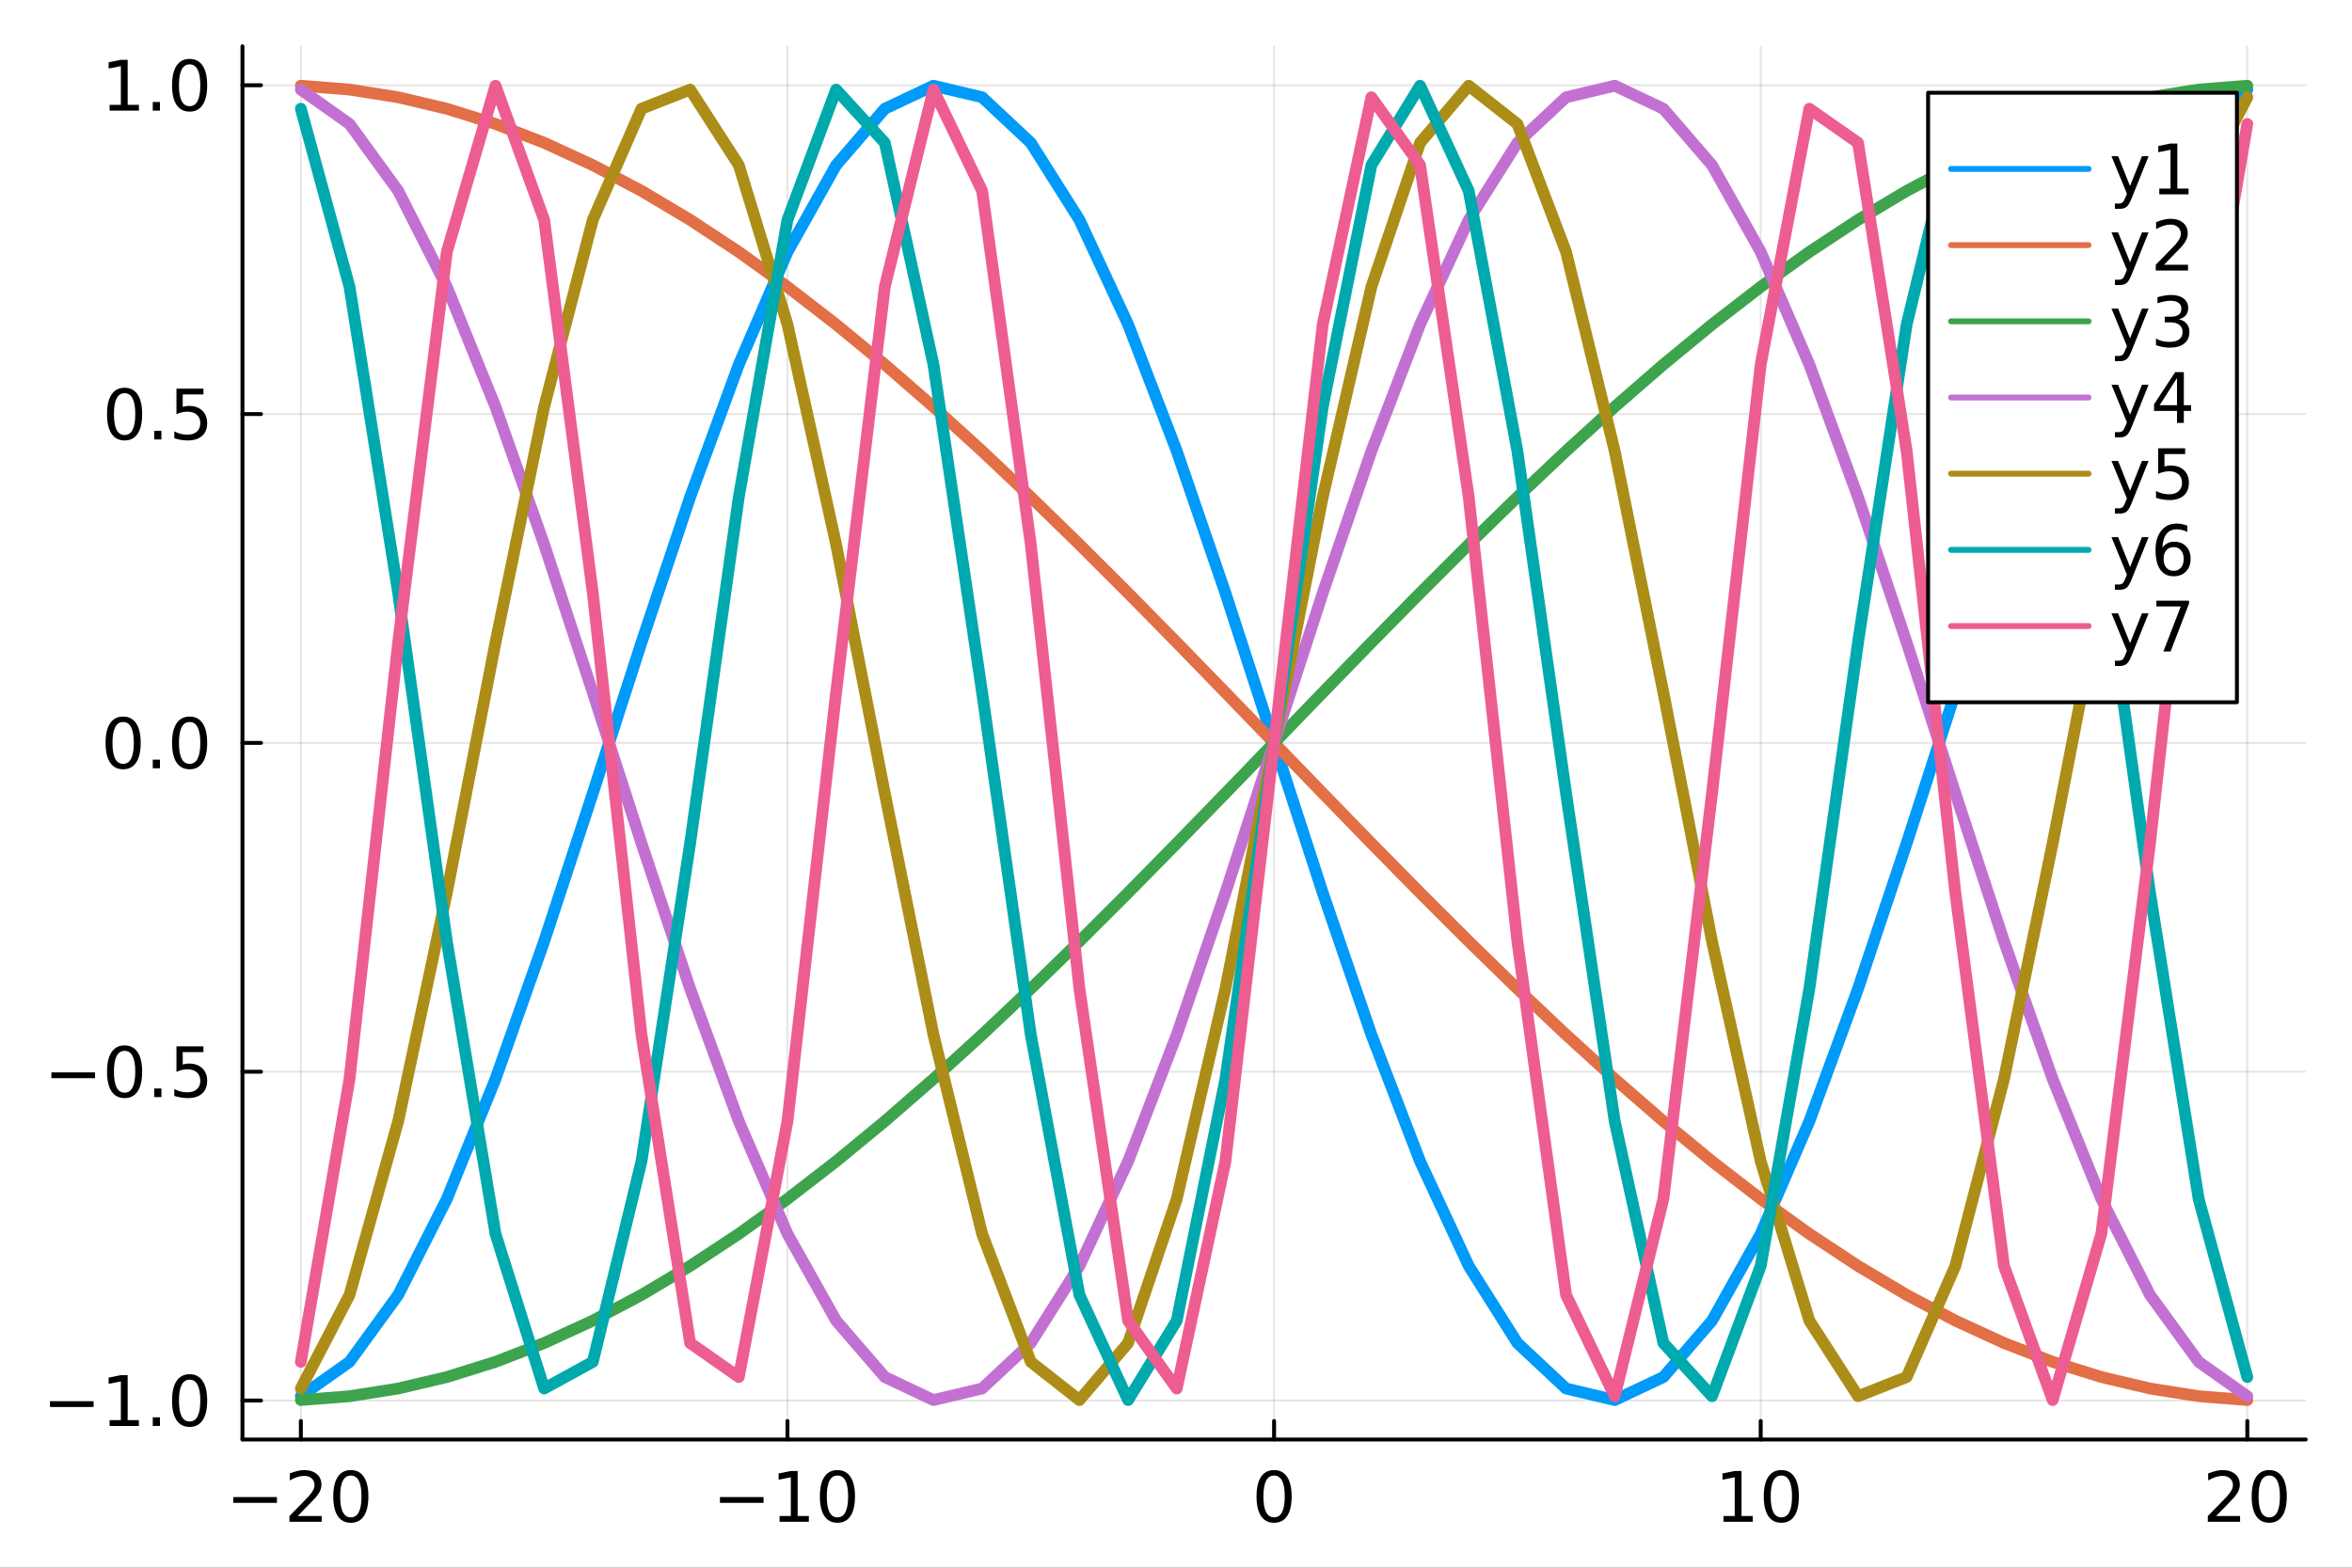 <?xml version="1.0" encoding="utf-8"?>
<svg xmlns="http://www.w3.org/2000/svg" xmlns:xlink="http://www.w3.org/1999/xlink" width="600" height="400" viewBox="0 0 2400 1600">
<rect x="0" y="0" width="2400" height="1600" fill="#333333" stroke="none"/>
<defs>
  <clipPath id="clip470">
    <rect x="0" y="0" width="2400" height="1600"/>
  </clipPath>
</defs>
<path clip-path="url(#clip470)" d="
M0 1600 L2400 1600 L2400 0 L0 0  Z
  " fill="#ffffff" fill-rule="evenodd" fill-opacity="1"/>
<defs>
  <clipPath id="clip471">
    <rect x="480" y="0" width="1681" height="1600"/>
  </clipPath>
</defs>
<path clip-path="url(#clip470)" d="
M247.408 1469.17 L2352.76 1469.17 L2352.76 47.244 L247.408 47.244  Z
  " fill="#ffffff" fill-rule="evenodd" fill-opacity="1"/>
<defs>
  <clipPath id="clip472">
    <rect x="247" y="47" width="2106" height="1423"/>
  </clipPath>
</defs>
<polyline clip-path="url(#clip472)" style="stroke:#000000; stroke-linecap:round; stroke-linejoin:round; stroke-width:2; stroke-opacity:0.1; fill:none" points="
  306.993,1469.17 306.993,47.244 
  "/>
<polyline clip-path="url(#clip472)" style="stroke:#000000; stroke-linecap:round; stroke-linejoin:round; stroke-width:2; stroke-opacity:0.1; fill:none" points="
  803.538,1469.17 803.538,47.244 
  "/>
<polyline clip-path="url(#clip472)" style="stroke:#000000; stroke-linecap:round; stroke-linejoin:round; stroke-width:2; stroke-opacity:0.1; fill:none" points="
  1300.08,1469.17 1300.08,47.244 
  "/>
<polyline clip-path="url(#clip472)" style="stroke:#000000; stroke-linecap:round; stroke-linejoin:round; stroke-width:2; stroke-opacity:0.1; fill:none" points="
  1796.63,1469.17 1796.63,47.244 
  "/>
<polyline clip-path="url(#clip472)" style="stroke:#000000; stroke-linecap:round; stroke-linejoin:round; stroke-width:2; stroke-opacity:0.1; fill:none" points="
  2293.17,1469.17 2293.17,47.244 
  "/>
<polyline clip-path="url(#clip470)" style="stroke:#000000; stroke-linecap:round; stroke-linejoin:round; stroke-width:4; stroke-opacity:1; fill:none" points="
  247.408,1469.17 2352.76,1469.17 
  "/>
<polyline clip-path="url(#clip470)" style="stroke:#000000; stroke-linecap:round; stroke-linejoin:round; stroke-width:4; stroke-opacity:1; fill:none" points="
  306.993,1469.17 306.993,1450.27 
  "/>
<polyline clip-path="url(#clip470)" style="stroke:#000000; stroke-linecap:round; stroke-linejoin:round; stroke-width:4; stroke-opacity:1; fill:none" points="
  803.538,1469.17 803.538,1450.27 
  "/>
<polyline clip-path="url(#clip470)" style="stroke:#000000; stroke-linecap:round; stroke-linejoin:round; stroke-width:4; stroke-opacity:1; fill:none" points="
  1300.08,1469.17 1300.08,1450.27 
  "/>
<polyline clip-path="url(#clip470)" style="stroke:#000000; stroke-linecap:round; stroke-linejoin:round; stroke-width:4; stroke-opacity:1; fill:none" points="
  1796.63,1469.17 1796.63,1450.27 
  "/>
<polyline clip-path="url(#clip470)" style="stroke:#000000; stroke-linecap:round; stroke-linejoin:round; stroke-width:4; stroke-opacity:1; fill:none" points="
  2293.17,1469.17 2293.17,1450.27 
  "/>
<path clip-path="url(#clip470)" d="M238.087 1527.92 L282.601 1527.92 L282.601 1533.83 L238.087 1533.83 L238.087 1527.92 Z" fill="#000000" fill-rule="evenodd" fill-opacity="1" /><path clip-path="url(#clip470)" d="M303.781 1547.27 L328.261 1547.27 L328.261 1553.17 L295.344 1553.17 L295.344 1547.27 Q299.337 1543.13 306.212 1536.19 Q313.122 1529.21 314.893 1527.2 Q318.261 1523.41 319.58 1520.81 Q320.934 1518.17 320.934 1515.63 Q320.934 1511.5 318.017 1508.9 Q315.136 1506.29 310.483 1506.29 Q307.184 1506.29 303.504 1507.44 Q299.858 1508.58 295.691 1510.91 L295.691 1503.83 Q299.927 1502.13 303.608 1501.26 Q307.288 1500.39 310.344 1500.39 Q318.399 1500.39 323.191 1504.42 Q327.983 1508.45 327.983 1515.18 Q327.983 1518.38 326.767 1521.26 Q325.587 1524.11 322.427 1527.99 Q321.559 1529 316.906 1533.83 Q312.254 1538.62 303.781 1547.27 Z" fill="#000000" fill-rule="evenodd" fill-opacity="1" /><path clip-path="url(#clip470)" d="M357.983 1505.95 Q352.566 1505.95 349.823 1511.29 Q347.115 1516.61 347.115 1527.3 Q347.115 1537.96 349.823 1543.31 Q352.566 1548.62 357.983 1548.62 Q363.434 1548.62 366.142 1543.31 Q368.885 1537.96 368.885 1527.3 Q368.885 1516.61 366.142 1511.29 Q363.434 1505.95 357.983 1505.95 M357.983 1500.39 Q366.698 1500.39 371.281 1507.3 Q375.899 1514.18 375.899 1527.3 Q375.899 1540.39 371.281 1547.3 Q366.698 1554.17 357.983 1554.17 Q349.267 1554.17 344.649 1547.3 Q340.066 1540.39 340.066 1527.3 Q340.066 1514.18 344.649 1507.3 Q349.267 1500.39 357.983 1500.39 Z" fill="#000000" fill-rule="evenodd" fill-opacity="1" /><path clip-path="url(#clip470)" d="M734.632 1527.92 L779.145 1527.92 L779.145 1533.83 L734.632 1533.83 L734.632 1527.92 Z" fill="#000000" fill-rule="evenodd" fill-opacity="1" /><path clip-path="url(#clip470)" d="M795.499 1547.27 L806.958 1547.27 L806.958 1507.72 L794.492 1510.22 L794.492 1503.83 L806.888 1501.33 L813.902 1501.33 L813.902 1547.27 L825.36 1547.27 L825.36 1553.17 L795.499 1553.17 L795.499 1547.27 Z" fill="#000000" fill-rule="evenodd" fill-opacity="1" /><path clip-path="url(#clip470)" d="M854.527 1505.95 Q849.11 1505.95 846.367 1511.29 Q843.659 1516.61 843.659 1527.3 Q843.659 1537.96 846.367 1543.31 Q849.11 1548.62 854.527 1548.62 Q859.978 1548.62 862.687 1543.31 Q865.43 1537.96 865.43 1527.3 Q865.43 1516.61 862.687 1511.29 Q859.978 1505.95 854.527 1505.95 M854.527 1500.39 Q863.242 1500.39 867.825 1507.3 Q872.443 1514.18 872.443 1527.3 Q872.443 1540.39 867.825 1547.3 Q863.242 1554.17 854.527 1554.17 Q845.812 1554.17 841.194 1547.3 Q836.61 1540.39 836.61 1527.3 Q836.61 1514.18 841.194 1507.3 Q845.812 1500.39 854.527 1500.39 Z" fill="#000000" fill-rule="evenodd" fill-opacity="1" /><path clip-path="url(#clip470)" d="M1300.08 1505.95 Q1294.67 1505.95 1291.92 1511.29 Q1289.21 1516.61 1289.21 1527.3 Q1289.21 1537.96 1291.92 1543.31 Q1294.67 1548.62 1300.08 1548.62 Q1305.53 1548.62 1308.24 1543.31 Q1310.98 1537.96 1310.98 1527.3 Q1310.98 1516.61 1308.24 1511.29 Q1305.53 1505.95 1300.08 1505.95 M1300.08 1500.39 Q1308.8 1500.39 1313.38 1507.3 Q1318 1514.18 1318 1527.3 Q1318 1540.39 1313.38 1547.3 Q1308.8 1554.17 1300.08 1554.17 Q1291.37 1554.17 1286.75 1547.3 Q1282.17 1540.39 1282.17 1527.3 Q1282.17 1514.18 1286.75 1507.3 Q1291.37 1500.39 1300.08 1500.39 Z" fill="#000000" fill-rule="evenodd" fill-opacity="1" /><path clip-path="url(#clip470)" d="M1758.66 1547.27 L1770.12 1547.27 L1770.12 1507.72 L1757.65 1510.22 L1757.65 1503.83 L1770.05 1501.33 L1777.06 1501.33 L1777.06 1547.27 L1788.52 1547.27 L1788.52 1553.17 L1758.66 1553.17 L1758.66 1547.27 Z" fill="#000000" fill-rule="evenodd" fill-opacity="1" /><path clip-path="url(#clip470)" d="M1817.69 1505.95 Q1812.27 1505.95 1809.53 1511.29 Q1806.82 1516.61 1806.82 1527.3 Q1806.82 1537.96 1809.53 1543.31 Q1812.27 1548.62 1817.69 1548.62 Q1823.14 1548.62 1825.84 1543.31 Q1828.59 1537.96 1828.59 1527.3 Q1828.59 1516.61 1825.84 1511.29 Q1823.14 1505.95 1817.69 1505.95 M1817.69 1500.39 Q1826.4 1500.39 1830.98 1507.3 Q1835.6 1514.18 1835.6 1527.3 Q1835.6 1540.39 1830.98 1547.3 Q1826.4 1554.17 1817.69 1554.17 Q1808.97 1554.17 1804.35 1547.3 Q1799.77 1540.39 1799.77 1527.3 Q1799.77 1514.18 1804.35 1507.3 Q1808.97 1500.39 1817.69 1500.39 Z" fill="#000000" fill-rule="evenodd" fill-opacity="1" /><path clip-path="url(#clip470)" d="M2261.33 1547.27 L2285.81 1547.27 L2285.81 1553.17 L2252.89 1553.17 L2252.89 1547.27 Q2256.89 1543.13 2263.76 1536.19 Q2270.67 1529.21 2272.44 1527.2 Q2275.81 1523.41 2277.13 1520.81 Q2278.48 1518.17 2278.48 1515.63 Q2278.48 1511.5 2275.57 1508.9 Q2272.68 1506.29 2268.03 1506.29 Q2264.73 1506.29 2261.05 1507.44 Q2257.41 1508.58 2253.24 1510.91 L2253.24 1503.83 Q2257.48 1502.13 2261.16 1501.26 Q2264.84 1500.39 2267.89 1500.39 Q2275.95 1500.39 2280.74 1504.42 Q2285.53 1508.45 2285.53 1515.18 Q2285.53 1518.38 2284.32 1521.26 Q2283.14 1524.11 2279.98 1527.99 Q2279.11 1529 2274.46 1533.83 Q2269.8 1538.62 2261.33 1547.27 Z" fill="#000000" fill-rule="evenodd" fill-opacity="1" /><path clip-path="url(#clip470)" d="M2315.53 1505.95 Q2310.11 1505.95 2307.37 1511.29 Q2304.66 1516.61 2304.66 1527.3 Q2304.66 1537.96 2307.37 1543.31 Q2310.11 1548.62 2315.53 1548.62 Q2320.98 1548.62 2323.69 1543.31 Q2326.43 1537.96 2326.43 1527.3 Q2326.43 1516.61 2323.69 1511.29 Q2320.98 1505.95 2315.53 1505.95 M2315.53 1500.39 Q2324.25 1500.39 2328.83 1507.3 Q2333.45 1514.18 2333.45 1527.3 Q2333.45 1540.39 2328.83 1547.3 Q2324.25 1554.17 2315.53 1554.17 Q2306.82 1554.17 2302.2 1547.3 Q2297.62 1540.39 2297.62 1527.3 Q2297.62 1514.18 2302.2 1507.3 Q2306.82 1500.39 2315.53 1500.39 Z" fill="#000000" fill-rule="evenodd" fill-opacity="1" /><polyline clip-path="url(#clip472)" style="stroke:#000000; stroke-linecap:round; stroke-linejoin:round; stroke-width:2; stroke-opacity:0.1; fill:none" points="
  247.408,1429.42 2352.76,1429.42 
  "/>
<polyline clip-path="url(#clip472)" style="stroke:#000000; stroke-linecap:round; stroke-linejoin:round; stroke-width:2; stroke-opacity:0.1; fill:none" points="
  247.408,1093.81 2352.76,1093.81 
  "/>
<polyline clip-path="url(#clip472)" style="stroke:#000000; stroke-linecap:round; stroke-linejoin:round; stroke-width:2; stroke-opacity:0.1; fill:none" points="
  247.408,758.206 2352.76,758.206 
  "/>
<polyline clip-path="url(#clip472)" style="stroke:#000000; stroke-linecap:round; stroke-linejoin:round; stroke-width:2; stroke-opacity:0.1; fill:none" points="
  247.408,422.6 2352.76,422.6 
  "/>
<polyline clip-path="url(#clip472)" style="stroke:#000000; stroke-linecap:round; stroke-linejoin:round; stroke-width:2; stroke-opacity:0.1; fill:none" points="
  247.408,86.995 2352.76,86.995 
  "/>
<polyline clip-path="url(#clip470)" style="stroke:#000000; stroke-linecap:round; stroke-linejoin:round; stroke-width:4; stroke-opacity:1; fill:none" points="
  247.408,1469.17 247.408,47.244 
  "/>
<polyline clip-path="url(#clip470)" style="stroke:#000000; stroke-linecap:round; stroke-linejoin:round; stroke-width:4; stroke-opacity:1; fill:none" points="
  247.408,1429.42 266.306,1429.42 
  "/>
<polyline clip-path="url(#clip470)" style="stroke:#000000; stroke-linecap:round; stroke-linejoin:round; stroke-width:4; stroke-opacity:1; fill:none" points="
  247.408,1093.81 266.306,1093.81 
  "/>
<polyline clip-path="url(#clip470)" style="stroke:#000000; stroke-linecap:round; stroke-linejoin:round; stroke-width:4; stroke-opacity:1; fill:none" points="
  247.408,758.206 266.306,758.206 
  "/>
<polyline clip-path="url(#clip470)" style="stroke:#000000; stroke-linecap:round; stroke-linejoin:round; stroke-width:4; stroke-opacity:1; fill:none" points="
  247.408,422.6 266.306,422.6 
  "/>
<polyline clip-path="url(#clip470)" style="stroke:#000000; stroke-linecap:round; stroke-linejoin:round; stroke-width:4; stroke-opacity:1; fill:none" points="
  247.408,86.995 266.306,86.995 
  "/>
<path clip-path="url(#clip470)" d="M50.992 1430.09 L95.506 1430.09 L95.506 1436 L50.992 1436 L50.992 1430.09 Z" fill="#000000" fill-rule="evenodd" fill-opacity="1" /><path clip-path="url(#clip470)" d="M111.86 1449.43 L123.318 1449.43 L123.318 1409.89 L110.853 1412.39 L110.853 1406 L123.249 1403.5 L130.263 1403.5 L130.263 1449.43 L141.721 1449.43 L141.721 1455.34 L111.86 1455.34 L111.86 1449.43 Z" fill="#000000" fill-rule="evenodd" fill-opacity="1" /><path clip-path="url(#clip470)" d="M155.887 1446.52 L163.214 1446.52 L163.214 1455.34 L155.887 1455.34 L155.887 1446.52 Z" fill="#000000" fill-rule="evenodd" fill-opacity="1" /><path clip-path="url(#clip470)" d="M193.491 1408.12 Q188.075 1408.12 185.332 1413.46 Q182.623 1418.77 182.623 1429.47 Q182.623 1440.13 185.332 1445.48 Q188.075 1450.79 193.491 1450.79 Q198.943 1450.79 201.651 1445.48 Q204.394 1440.13 204.394 1429.47 Q204.394 1418.77 201.651 1413.46 Q198.943 1408.12 193.491 1408.12 M193.491 1402.56 Q202.207 1402.56 206.79 1409.47 Q211.408 1416.34 211.408 1429.47 Q211.408 1442.56 206.79 1449.47 Q202.207 1456.34 193.491 1456.34 Q184.776 1456.34 180.158 1449.47 Q175.575 1442.56 175.575 1429.47 Q175.575 1416.34 180.158 1409.47 Q184.776 1402.56 193.491 1402.56 Z" fill="#000000" fill-rule="evenodd" fill-opacity="1" /><path clip-path="url(#clip470)" d="M52.485 1094.49 L96.999 1094.49 L96.999 1100.39 L52.485 1100.39 L52.485 1094.49 Z" fill="#000000" fill-rule="evenodd" fill-opacity="1" /><path clip-path="url(#clip470)" d="M127.138 1072.51 Q121.721 1072.51 118.978 1077.86 Q116.27 1083.17 116.27 1093.86 Q116.27 1104.52 118.978 1109.87 Q121.721 1115.18 127.138 1115.18 Q132.589 1115.18 135.297 1109.87 Q138.04 1104.52 138.04 1093.86 Q138.04 1083.17 135.297 1077.86 Q132.589 1072.51 127.138 1072.51 M127.138 1066.95 Q135.853 1066.95 140.436 1073.86 Q145.054 1080.74 145.054 1093.86 Q145.054 1106.95 140.436 1113.86 Q135.853 1120.74 127.138 1120.74 Q118.422 1120.74 113.804 1113.86 Q109.221 1106.95 109.221 1093.86 Q109.221 1080.74 113.804 1073.86 Q118.422 1066.95 127.138 1066.95 Z" fill="#000000" fill-rule="evenodd" fill-opacity="1" /><path clip-path="url(#clip470)" d="M157.38 1110.91 L164.707 1110.91 L164.707 1119.73 L157.38 1119.73 L157.38 1110.91 Z" fill="#000000" fill-rule="evenodd" fill-opacity="1" /><path clip-path="url(#clip470)" d="M180.054 1067.89 L207.589 1067.89 L207.589 1073.79 L186.478 1073.79 L186.478 1086.5 Q188.005 1085.98 189.533 1085.74 Q191.061 1085.46 192.589 1085.46 Q201.269 1085.46 206.339 1090.22 Q211.408 1094.97 211.408 1103.1 Q211.408 1111.47 206.2 1116.12 Q200.991 1120.74 191.512 1120.74 Q188.248 1120.74 184.846 1120.18 Q181.478 1119.63 177.866 1118.52 L177.866 1111.47 Q180.991 1113.17 184.325 1114 Q187.658 1114.84 191.373 1114.84 Q197.38 1114.84 200.887 1111.68 Q204.394 1108.52 204.394 1103.1 Q204.394 1097.68 200.887 1094.52 Q197.38 1091.36 191.373 1091.36 Q188.561 1091.36 185.748 1091.99 Q182.971 1092.61 180.054 1093.93 L180.054 1067.89 Z" fill="#000000" fill-rule="evenodd" fill-opacity="1" /><path clip-path="url(#clip470)" d="M125.645 736.904 Q120.228 736.904 117.485 742.251 Q114.777 747.564 114.777 758.258 Q114.777 768.918 117.485 774.265 Q120.228 779.577 125.645 779.577 Q131.096 779.577 133.804 774.265 Q136.547 768.918 136.547 758.258 Q136.547 747.564 133.804 742.251 Q131.096 736.904 125.645 736.904 M125.645 731.348 Q134.36 731.348 138.943 738.258 Q143.561 745.133 143.561 758.258 Q143.561 771.348 138.943 778.258 Q134.36 785.133 125.645 785.133 Q116.929 785.133 112.311 778.258 Q107.728 771.348 107.728 758.258 Q107.728 745.133 112.311 738.258 Q116.929 731.348 125.645 731.348 Z" fill="#000000" fill-rule="evenodd" fill-opacity="1" /><path clip-path="url(#clip470)" d="M155.887 775.307 L163.214 775.307 L163.214 784.126 L155.887 784.126 L155.887 775.307 Z" fill="#000000" fill-rule="evenodd" fill-opacity="1" /><path clip-path="url(#clip470)" d="M193.491 736.904 Q188.075 736.904 185.332 742.251 Q182.623 747.564 182.623 758.258 Q182.623 768.918 185.332 774.265 Q188.075 779.577 193.491 779.577 Q198.943 779.577 201.651 774.265 Q204.394 768.918 204.394 758.258 Q204.394 747.564 201.651 742.251 Q198.943 736.904 193.491 736.904 M193.491 731.348 Q202.207 731.348 206.79 738.258 Q211.408 745.133 211.408 758.258 Q211.408 771.348 206.79 778.258 Q202.207 785.133 193.491 785.133 Q184.776 785.133 180.158 778.258 Q175.575 771.348 175.575 758.258 Q175.575 745.133 180.158 738.258 Q184.776 731.348 193.491 731.348 Z" fill="#000000" fill-rule="evenodd" fill-opacity="1" /><path clip-path="url(#clip470)" d="M127.138 401.298 Q121.721 401.298 118.978 406.646 Q116.27 411.958 116.27 422.652 Q116.27 433.312 118.978 438.659 Q121.721 443.972 127.138 443.972 Q132.589 443.972 135.297 438.659 Q138.04 433.312 138.04 422.652 Q138.04 411.958 135.297 406.646 Q132.589 401.298 127.138 401.298 M127.138 395.743 Q135.853 395.743 140.436 402.653 Q145.054 409.527 145.054 422.652 Q145.054 435.743 140.436 442.652 Q135.853 449.527 127.138 449.527 Q118.422 449.527 113.804 442.652 Q109.221 435.743 109.221 422.652 Q109.221 409.527 113.804 402.653 Q118.422 395.743 127.138 395.743 Z" fill="#000000" fill-rule="evenodd" fill-opacity="1" /><path clip-path="url(#clip470)" d="M157.38 439.701 L164.707 439.701 L164.707 448.52 L157.38 448.52 L157.38 439.701 Z" fill="#000000" fill-rule="evenodd" fill-opacity="1" /><path clip-path="url(#clip470)" d="M180.054 396.68 L207.589 396.68 L207.589 402.583 L186.478 402.583 L186.478 415.291 Q188.005 414.771 189.533 414.527 Q191.061 414.25 192.589 414.25 Q201.269 414.25 206.339 419.007 Q211.408 423.764 211.408 431.888 Q211.408 440.256 206.2 444.909 Q200.991 449.527 191.512 449.527 Q188.248 449.527 184.846 448.972 Q181.478 448.416 177.866 447.305 L177.866 440.256 Q180.991 441.958 184.325 442.791 Q187.658 443.625 191.373 443.625 Q197.38 443.625 200.887 440.465 Q204.394 437.305 204.394 431.888 Q204.394 426.472 200.887 423.312 Q197.38 420.152 191.373 420.152 Q188.561 420.152 185.748 420.777 Q182.971 421.402 180.054 422.722 L180.054 396.68 Z" fill="#000000" fill-rule="evenodd" fill-opacity="1" /><path clip-path="url(#clip470)" d="M111.86 107.012 L123.318 107.012 L123.318 67.463 L110.853 69.963 L110.853 63.575 L123.249 61.075 L130.263 61.075 L130.263 107.012 L141.721 107.012 L141.721 112.915 L111.86 112.915 L111.86 107.012 Z" fill="#000000" fill-rule="evenodd" fill-opacity="1" /><path clip-path="url(#clip470)" d="M155.887 104.095 L163.214 104.095 L163.214 112.915 L155.887 112.915 L155.887 104.095 Z" fill="#000000" fill-rule="evenodd" fill-opacity="1" /><path clip-path="url(#clip470)" d="M193.491 65.693 Q188.075 65.693 185.332 71.04 Q182.623 76.352 182.623 87.047 Q182.623 97.706 185.332 103.054 Q188.075 108.366 193.491 108.366 Q198.943 108.366 201.651 103.054 Q204.394 97.706 204.394 87.047 Q204.394 76.352 201.651 71.04 Q198.943 65.693 193.491 65.693 M193.491 60.137 Q202.207 60.137 206.79 67.047 Q211.408 73.922 211.408 87.047 Q211.408 100.137 206.79 107.047 Q202.207 113.922 193.491 113.922 Q184.776 113.922 180.158 107.047 Q175.575 100.137 175.575 87.047 Q175.575 73.922 180.158 67.047 Q184.776 60.137 193.491 60.137 Z" fill="#000000" fill-rule="evenodd" fill-opacity="1" /><polyline clip-path="url(#clip472)" style="stroke:#009af9; stroke-linecap:round; stroke-linejoin:round; stroke-width:12; stroke-opacity:1; fill:none" points="
  306.993,1424.99 356.648,1389.91 406.302,1321.6 455.957,1223.65 505.611,1101.21 555.265,960.724 604.92,809.587 654.574,655.746 704.229,507.296 753.883,372.046 
  803.538,257.111 853.192,168.539 902.846,110.988 952.501,87.487 1002.16,99.272 1051.81,145.723 1101.46,224.396 1151.12,331.153 1200.77,460.376 1250.43,605.268 
  1300.08,758.206 1349.74,911.144 1399.39,1056.04 1449.05,1185.26 1498.7,1292.02 1548.35,1370.69 1598.01,1417.14 1647.66,1428.92 1697.32,1405.42 1746.97,1347.87 
  1796.63,1259.3 1846.28,1144.37 1895.94,1009.12 1945.59,860.666 1995.24,706.825 2044.9,555.688 2094.55,415.204 2144.21,292.766 2193.86,194.814 2243.52,126.502 
  2293.17,91.423 
  "/>
<polyline clip-path="url(#clip472)" style="stroke:#e26f46; stroke-linecap:round; stroke-linejoin:round; stroke-width:12; stroke-opacity:1; fill:none" points="
  306.993,87.487 356.648,91.423 406.302,99.272 455.957,110.988 505.611,126.502 555.265,145.723 604.92,168.539 654.574,194.814 704.229,224.396 753.883,257.111 
  803.538,292.766 853.192,331.153 902.846,372.046 952.501,415.204 1002.16,460.376 1051.81,507.296 1101.46,555.688 1151.12,605.268 1200.77,655.746 1250.43,706.825 
  1300.08,758.206 1349.74,809.587 1399.39,860.666 1449.05,911.144 1498.7,960.724 1548.35,1009.12 1598.01,1056.04 1647.66,1101.21 1697.32,1144.37 1746.97,1185.26 
  1796.63,1223.65 1846.28,1259.3 1895.94,1292.02 1945.59,1321.6 1995.24,1347.87 2044.9,1370.69 2094.55,1389.91 2144.21,1405.42 2193.86,1417.14 2243.52,1424.99 
  2293.17,1428.92 
  "/>
<polyline clip-path="url(#clip472)" style="stroke:#3da44d; stroke-linecap:round; stroke-linejoin:round; stroke-width:12; stroke-opacity:1; fill:none" points="
  306.993,1428.92 356.648,1424.99 406.302,1417.14 455.957,1405.42 505.611,1389.91 555.265,1370.69 604.92,1347.87 654.574,1321.6 704.229,1292.02 753.883,1259.3 
  803.538,1223.65 853.192,1185.26 902.846,1144.37 952.501,1101.21 1002.16,1056.04 1051.81,1009.12 1101.46,960.724 1151.12,911.144 1200.77,860.666 1250.43,809.587 
  1300.08,758.206 1349.74,706.825 1399.39,655.746 1449.05,605.268 1498.7,555.688 1548.35,507.296 1598.01,460.376 1647.66,415.204 1697.32,372.046 1746.97,331.153 
  1796.63,292.766 1846.28,257.111 1895.94,224.396 1945.59,194.814 1995.24,168.539 2044.9,145.723 2094.55,126.502 2144.21,110.988 2193.86,99.272 2243.52,91.423 
  2293.17,87.487 
  "/>
<polyline clip-path="url(#clip472)" style="stroke:#c271d2; stroke-linecap:round; stroke-linejoin:round; stroke-width:12; stroke-opacity:1; fill:none" points="
  306.993,91.423 356.648,126.502 406.302,194.814 455.957,292.766 505.611,415.204 555.265,555.688 604.92,706.825 654.574,860.666 704.229,1009.12 753.883,1144.37 
  803.538,1259.3 853.192,1347.87 902.846,1405.42 952.501,1428.92 1002.16,1417.14 1051.81,1370.69 1101.46,1292.02 1151.12,1185.26 1200.77,1056.04 1250.43,911.144 
  1300.08,758.206 1349.74,605.268 1399.39,460.376 1449.05,331.153 1498.7,224.396 1548.35,145.723 1598.01,99.272 1647.66,87.487 1697.32,110.988 1746.97,168.539 
  1796.63,257.111 1846.28,372.046 1895.94,507.296 1945.59,655.746 1995.24,809.587 2044.9,960.724 2094.55,1101.21 2144.21,1223.65 2193.86,1321.6 2243.52,1389.91 
  2293.17,1424.99 
  "/>
<polyline clip-path="url(#clip472)" style="stroke:#ac8d18; stroke-linecap:round; stroke-linejoin:round; stroke-width:12; stroke-opacity:1; fill:none" points="
  306.993,1417.14 356.648,1321.6 406.302,1144.37 455.957,911.144 505.611,655.746 555.265,415.204 604.92,224.396 654.574,110.988 704.229,91.423 753.883,168.539 
  803.538,331.153 853.192,555.688 902.846,809.587 952.501,1056.04 1002.16,1259.3 1051.81,1389.91 1101.46,1428.92 1151.12,1370.69 1200.77,1223.65 1250.43,1009.12 
  1300.08,758.206 1349.74,507.296 1399.39,292.766 1449.05,145.723 1498.7,87.487 1548.35,126.502 1598.01,257.111 1647.66,460.376 1697.32,706.825 1746.97,960.724 
  1796.63,1185.26 1846.28,1347.87 1895.94,1424.99 1945.59,1405.42 1995.24,1292.02 2044.9,1101.21 2094.55,860.666 2144.21,605.268 2193.86,372.046 2243.52,194.814 
  2293.17,99.272 
  "/>
<polyline clip-path="url(#clip472)" style="stroke:#00a9ad; stroke-linecap:round; stroke-linejoin:round; stroke-width:12; stroke-opacity:1; fill:none" points="
  306.993,110.988 356.648,292.766 406.302,605.268 455.957,960.724 505.611,1259.3 555.265,1417.14 604.92,1389.91 654.574,1185.26 704.229,860.666 753.883,507.296 
  803.538,224.396 853.192,91.423 902.846,145.723 952.501,372.046 1002.16,706.825 1051.81,1056.04 1101.46,1321.6 1151.12,1428.92 1200.77,1347.87 1250.43,1101.21 
  1300.08,758.206 1349.74,415.204 1399.39,168.539 1449.05,87.487 1498.7,194.814 1548.35,460.376 1598.01,809.587 1647.66,1144.37 1697.32,1370.69 1746.97,1424.99 
  1796.63,1292.02 1846.28,1009.12 1895.94,655.746 1945.59,331.153 1995.24,126.502 2044.9,99.272 2094.55,257.111 2144.21,555.688 2193.86,911.144 2243.52,1223.65 
  2293.17,1405.42 
  "/>
<polyline clip-path="url(#clip472)" style="stroke:#ed5d92; stroke-linecap:round; stroke-linejoin:round; stroke-width:12; stroke-opacity:1; fill:none" points="
  306.993,1389.91 356.648,1101.21 406.302,655.746 455.957,257.111 505.611,87.487 555.265,224.396 604.92,605.268 654.574,1056.04 704.229,1370.69 753.883,1405.42 
  803.538,1144.37 853.192,706.825 902.846,292.766 952.501,91.423 1002.16,194.814 1051.81,555.688 1101.46,1009.12 1151.12,1347.87 1200.77,1417.14 1250.43,1185.26 
  1300.08,758.206 1349.74,331.153 1399.39,99.272 1449.05,168.539 1498.7,507.296 1548.35,960.724 1598.01,1321.6 1647.66,1424.99 1697.32,1223.65 1746.97,809.587 
  1796.63,372.046 1846.28,110.988 1895.94,145.723 1945.59,460.376 1995.24,911.144 2044.9,1292.02 2094.55,1428.92 2144.21,1259.3 2193.86,860.666 2243.52,415.204 
  2293.17,126.502 
  "/>
<path clip-path="url(#clip470)" d="
M1967.44 716.722 L2282.58 716.722 L2282.58 94.642 L1967.44 94.642  Z
  " fill="#ffffff" fill-rule="evenodd" fill-opacity="1"/>
<polyline clip-path="url(#clip470)" style="stroke:#000000; stroke-linecap:round; stroke-linejoin:round; stroke-width:4; stroke-opacity:1; fill:none" points="
  1967.44,716.722 2282.58,716.722 2282.58,94.642 1967.44,94.642 1967.44,716.722 
  "/>
<polyline clip-path="url(#clip470)" style="stroke:#009af9; stroke-linecap:round; stroke-linejoin:round; stroke-width:6; stroke-opacity:1; fill:none" points="
  1990.83,172.402 2131.18,172.402 
  "/>
<path clip-path="url(#clip470)" d="M2175.34 201.933 Q2172.63 208.877 2170.06 210.995 Q2167.49 213.113 2163.19 213.113 L2158.08 213.113 L2158.08 207.766 L2161.83 207.766 Q2164.47 207.766 2165.93 206.516 Q2167.39 205.266 2169.16 200.613 L2170.31 197.697 L2154.58 159.433 L2161.35 159.433 L2173.5 189.849 L2185.65 159.433 L2192.42 159.433 L2175.34 201.933 Z" fill="#000000" fill-rule="evenodd" fill-opacity="1" /><path clip-path="url(#clip470)" d="M2203.36 192.419 L2214.82 192.419 L2214.82 152.87 L2202.35 155.37 L2202.35 148.982 L2214.75 146.482 L2221.76 146.482 L2221.76 192.419 L2233.22 192.419 L2233.22 198.322 L2203.36 198.322 L2203.36 192.419 Z" fill="#000000" fill-rule="evenodd" fill-opacity="1" /><polyline clip-path="url(#clip470)" style="stroke:#e26f46; stroke-linecap:round; stroke-linejoin:round; stroke-width:6; stroke-opacity:1; fill:none" points="
  1990.83,250.162 2131.18,250.162 
  "/>
<path clip-path="url(#clip470)" d="M2175.34 279.693 Q2172.63 286.637 2170.06 288.755 Q2167.49 290.873 2163.19 290.873 L2158.08 290.873 L2158.08 285.526 L2161.83 285.526 Q2164.47 285.526 2165.93 284.276 Q2167.39 283.026 2169.16 278.373 L2170.31 275.457 L2154.58 237.193 L2161.35 237.193 L2173.5 267.609 L2185.65 237.193 L2192.42 237.193 L2175.34 279.693 Z" fill="#000000" fill-rule="evenodd" fill-opacity="1" /><path clip-path="url(#clip470)" d="M2208.19 270.179 L2232.67 270.179 L2232.67 276.082 L2199.75 276.082 L2199.75 270.179 Q2203.74 266.047 2210.62 259.102 Q2217.53 252.123 2219.3 250.109 Q2222.67 246.325 2223.99 243.721 Q2225.34 241.082 2225.34 238.547 Q2225.34 234.415 2222.42 231.811 Q2219.54 229.207 2214.89 229.207 Q2211.59 229.207 2207.91 230.353 Q2204.26 231.498 2200.1 233.825 L2200.1 226.742 Q2204.33 225.04 2208.01 224.172 Q2211.7 223.304 2214.75 223.304 Q2222.81 223.304 2227.6 227.332 Q2232.39 231.36 2232.39 238.096 Q2232.39 241.29 2231.17 244.172 Q2229.99 247.019 2226.83 250.908 Q2225.97 251.915 2221.31 256.741 Q2216.66 261.533 2208.19 270.179 Z" fill="#000000" fill-rule="evenodd" fill-opacity="1" /><polyline clip-path="url(#clip470)" style="stroke:#3da44d; stroke-linecap:round; stroke-linejoin:round; stroke-width:6; stroke-opacity:1; fill:none" points="
  1990.83,327.922 2131.18,327.922 
  "/>
<path clip-path="url(#clip470)" d="M2175.34 357.453 Q2172.63 364.397 2170.06 366.515 Q2167.49 368.633 2163.19 368.633 L2158.08 368.633 L2158.08 363.286 L2161.83 363.286 Q2164.47 363.286 2165.93 362.036 Q2167.39 360.786 2169.16 356.133 L2170.31 353.217 L2154.58 314.953 L2161.35 314.953 L2173.5 345.369 L2185.65 314.953 L2192.42 314.953 L2175.34 357.453 Z" fill="#000000" fill-rule="evenodd" fill-opacity="1" /><path clip-path="url(#clip470)" d="M2223.4 325.89 Q2228.43 326.967 2231.24 330.369 Q2234.09 333.772 2234.09 338.772 Q2234.09 346.446 2228.81 350.647 Q2223.54 354.848 2213.81 354.848 Q2210.55 354.848 2207.08 354.189 Q2203.64 353.564 2199.96 352.279 L2199.96 345.508 Q2202.88 347.21 2206.35 348.078 Q2209.82 348.946 2213.6 348.946 Q2220.2 348.946 2223.64 346.342 Q2227.11 343.737 2227.11 338.772 Q2227.11 334.189 2223.88 331.619 Q2220.69 329.015 2214.96 329.015 L2208.92 329.015 L2208.92 323.251 L2215.24 323.251 Q2220.41 323.251 2223.15 321.203 Q2225.9 319.12 2225.9 315.231 Q2225.9 311.238 2223.05 309.12 Q2220.24 306.967 2214.96 306.967 Q2212.08 306.967 2208.78 307.592 Q2205.48 308.217 2201.52 309.536 L2201.52 303.286 Q2205.51 302.175 2208.99 301.62 Q2212.49 301.064 2215.58 301.064 Q2223.57 301.064 2228.22 304.71 Q2232.88 308.321 2232.88 314.501 Q2232.88 318.807 2230.41 321.793 Q2227.94 324.744 2223.4 325.89 Z" fill="#000000" fill-rule="evenodd" fill-opacity="1" /><polyline clip-path="url(#clip470)" style="stroke:#c271d2; stroke-linecap:round; stroke-linejoin:round; stroke-width:6; stroke-opacity:1; fill:none" points="
  1990.83,405.682 2131.18,405.682 
  "/>
<path clip-path="url(#clip470)" d="M2175.34 435.213 Q2172.63 442.157 2170.06 444.275 Q2167.49 446.393 2163.19 446.393 L2158.08 446.393 L2158.08 441.046 L2161.83 441.046 Q2164.47 441.046 2165.93 439.796 Q2167.39 438.546 2169.16 433.893 L2170.31 430.977 L2154.58 392.713 L2161.35 392.713 L2173.5 423.129 L2185.65 392.713 L2192.42 392.713 L2175.34 435.213 Z" fill="#000000" fill-rule="evenodd" fill-opacity="1" /><path clip-path="url(#clip470)" d="M2221.42 385.873 L2203.71 413.546 L2221.42 413.546 L2221.42 385.873 M2219.58 379.762 L2228.4 379.762 L2228.4 413.546 L2235.79 413.546 L2235.79 419.379 L2228.4 419.379 L2228.4 431.602 L2221.42 431.602 L2221.42 419.379 L2198.01 419.379 L2198.01 412.609 L2219.58 379.762 Z" fill="#000000" fill-rule="evenodd" fill-opacity="1" /><polyline clip-path="url(#clip470)" style="stroke:#ac8d18; stroke-linecap:round; stroke-linejoin:round; stroke-width:6; stroke-opacity:1; fill:none" points="
  1990.83,483.442 2131.18,483.442 
  "/>
<path clip-path="url(#clip470)" d="M2175.34 512.973 Q2172.63 519.917 2170.06 522.035 Q2167.49 524.153 2163.19 524.153 L2158.08 524.153 L2158.08 518.806 L2161.83 518.806 Q2164.47 518.806 2165.93 517.556 Q2167.39 516.306 2169.16 511.653 L2170.31 508.737 L2154.58 470.473 L2161.35 470.473 L2173.5 500.889 L2185.65 470.473 L2192.42 470.473 L2175.34 512.973 Z" fill="#000000" fill-rule="evenodd" fill-opacity="1" /><path clip-path="url(#clip470)" d="M2202.22 457.522 L2229.75 457.522 L2229.75 463.424 L2208.64 463.424 L2208.64 476.133 Q2210.17 475.612 2211.7 475.369 Q2213.22 475.091 2214.75 475.091 Q2223.43 475.091 2228.5 479.848 Q2233.57 484.605 2233.57 492.73 Q2233.57 501.098 2228.36 505.75 Q2223.15 510.368 2213.67 510.368 Q2210.41 510.368 2207.01 509.813 Q2203.64 509.257 2200.03 508.146 L2200.03 501.098 Q2203.15 502.799 2206.49 503.632 Q2209.82 504.466 2213.54 504.466 Q2219.54 504.466 2223.05 501.306 Q2226.56 498.146 2226.56 492.73 Q2226.56 487.313 2223.05 484.153 Q2219.54 480.994 2213.54 480.994 Q2210.72 480.994 2207.91 481.619 Q2205.13 482.244 2202.22 483.563 L2202.22 457.522 Z" fill="#000000" fill-rule="evenodd" fill-opacity="1" /><polyline clip-path="url(#clip470)" style="stroke:#00a9ad; stroke-linecap:round; stroke-linejoin:round; stroke-width:6; stroke-opacity:1; fill:none" points="
  1990.83,561.202 2131.18,561.202 
  "/>
<path clip-path="url(#clip470)" d="M2175.34 590.733 Q2172.63 597.677 2170.06 599.795 Q2167.49 601.913 2163.19 601.913 L2158.08 601.913 L2158.08 596.566 L2161.83 596.566 Q2164.47 596.566 2165.93 595.316 Q2167.39 594.066 2169.16 589.413 L2170.31 586.497 L2154.58 548.233 L2161.35 548.233 L2173.5 578.649 L2185.65 548.233 L2192.42 548.233 L2175.34 590.733 Z" fill="#000000" fill-rule="evenodd" fill-opacity="1" /><path clip-path="url(#clip470)" d="M2218.01 558.406 Q2213.29 558.406 2210.51 561.636 Q2207.77 564.865 2207.77 570.49 Q2207.77 576.08 2210.51 579.344 Q2213.29 582.573 2218.01 582.573 Q2222.74 582.573 2225.48 579.344 Q2228.26 576.08 2228.26 570.49 Q2228.26 564.865 2225.48 561.636 Q2222.74 558.406 2218.01 558.406 M2231.94 536.427 L2231.94 542.816 Q2229.3 541.566 2226.59 540.907 Q2223.92 540.247 2221.28 540.247 Q2214.33 540.247 2210.65 544.934 Q2207.01 549.622 2206.49 559.101 Q2208.54 556.08 2211.63 554.483 Q2214.72 552.851 2218.43 552.851 Q2226.24 552.851 2230.76 557.608 Q2235.31 562.33 2235.31 570.49 Q2235.31 578.476 2230.58 583.302 Q2225.86 588.128 2218.01 588.128 Q2209.02 588.128 2204.26 581.254 Q2199.51 574.344 2199.51 561.254 Q2199.51 548.962 2205.34 541.67 Q2211.17 534.344 2221 534.344 Q2223.64 534.344 2226.31 534.865 Q2229.02 535.386 2231.94 536.427 Z" fill="#000000" fill-rule="evenodd" fill-opacity="1" /><polyline clip-path="url(#clip470)" style="stroke:#ed5d92; stroke-linecap:round; stroke-linejoin:round; stroke-width:6; stroke-opacity:1; fill:none" points="
  1990.83,638.962 2131.18,638.962 
  "/>
<path clip-path="url(#clip470)" d="M2175.34 668.493 Q2172.63 675.437 2170.06 677.555 Q2167.49 679.673 2163.19 679.673 L2158.08 679.673 L2158.08 674.326 L2161.83 674.326 Q2164.47 674.326 2165.93 673.076 Q2167.39 671.826 2169.16 667.173 L2170.31 664.257 L2154.58 625.993 L2161.35 625.993 L2173.5 656.409 L2185.65 625.993 L2192.42 625.993 L2175.34 668.493 Z" fill="#000000" fill-rule="evenodd" fill-opacity="1" /><path clip-path="url(#clip470)" d="M2200.38 613.042 L2233.71 613.042 L2233.71 616.028 L2214.89 664.882 L2207.56 664.882 L2225.27 618.944 L2200.38 618.944 L2200.38 613.042 Z" fill="#000000" fill-rule="evenodd" fill-opacity="1" /></svg>
